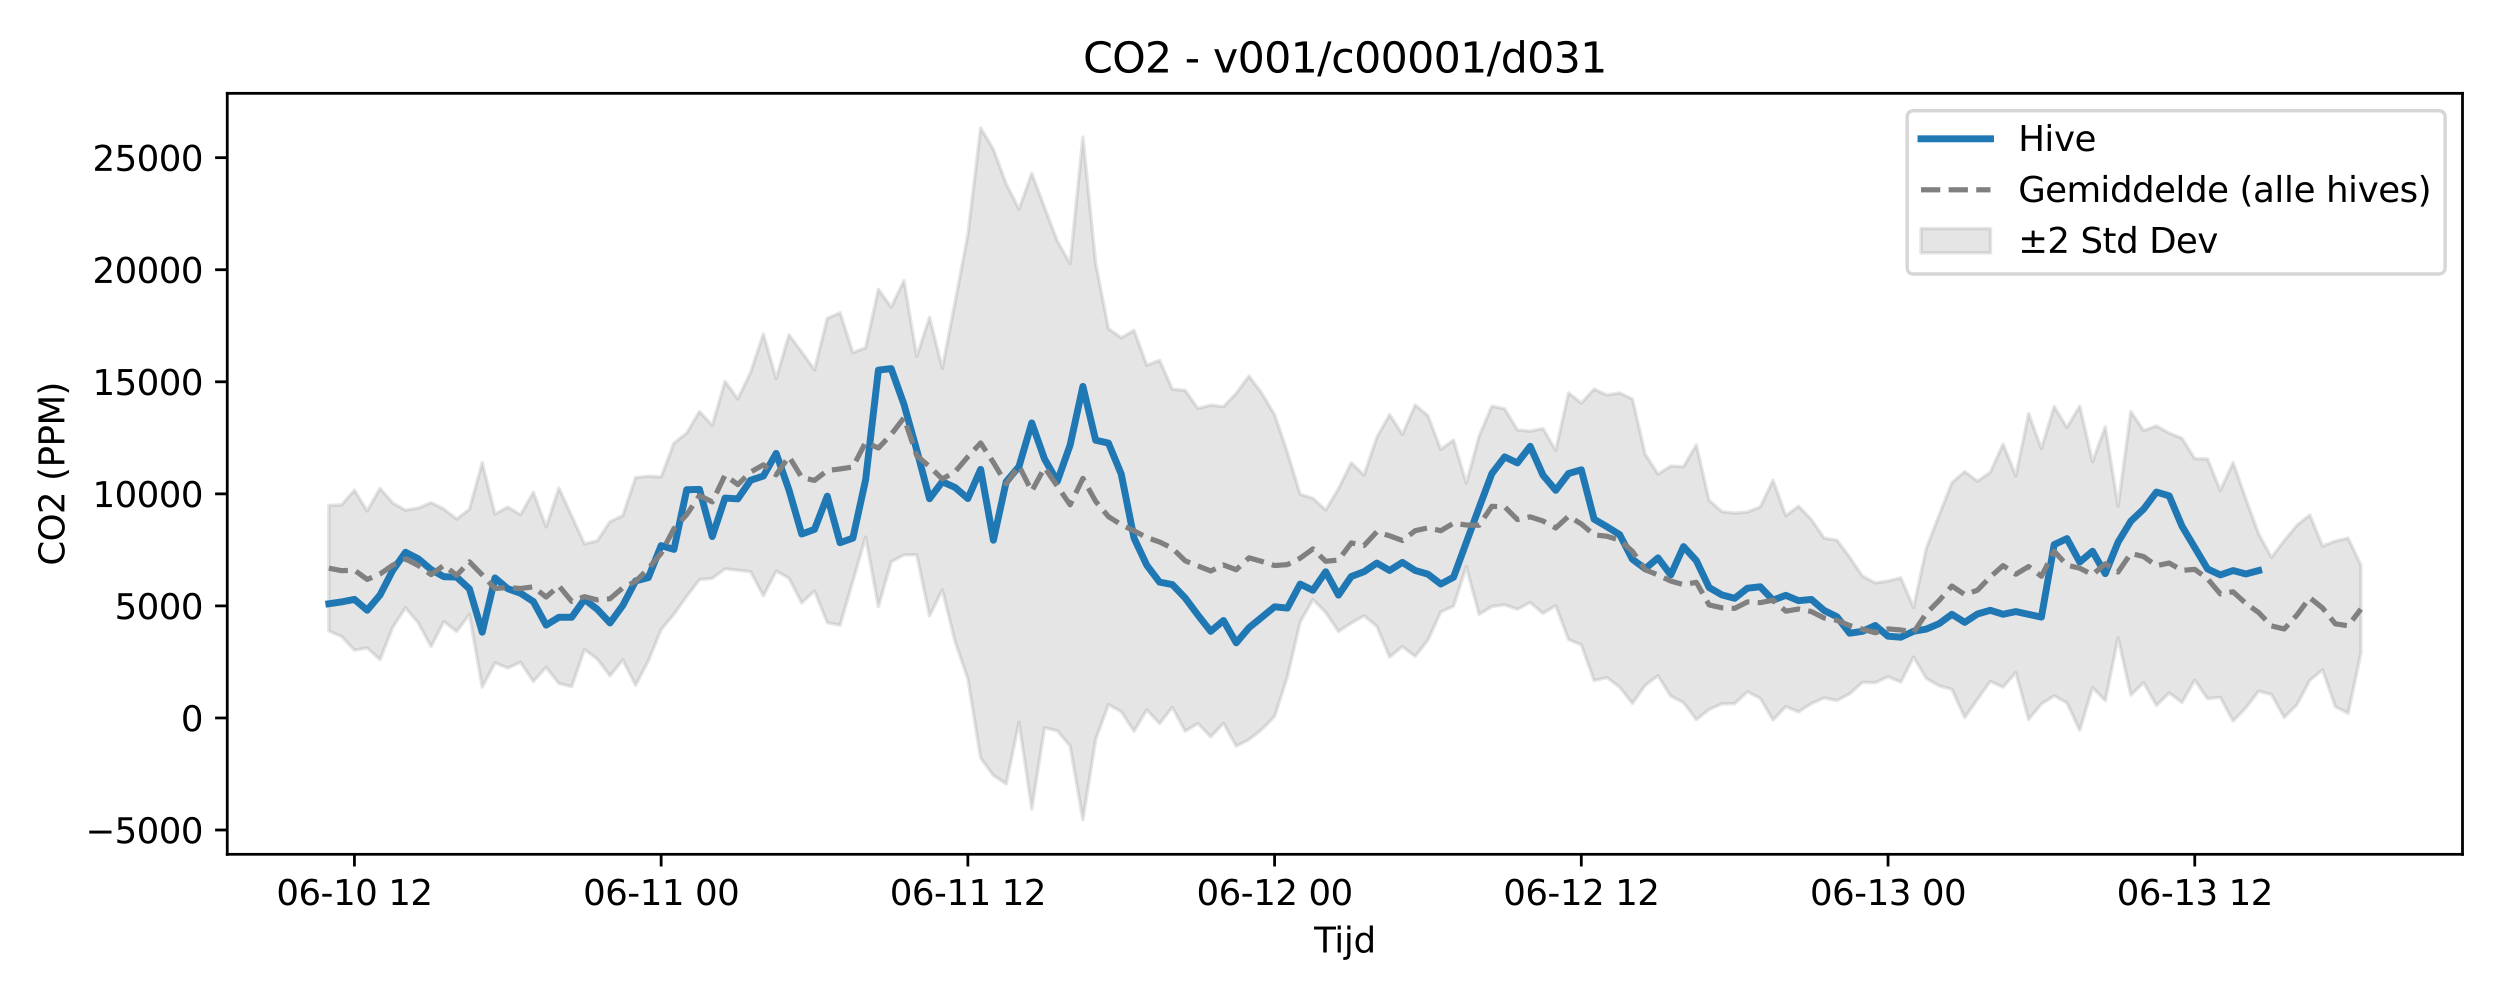 <?xml version="1.0" encoding="utf-8" standalone="no"?>
<!DOCTYPE svg PUBLIC "-//W3C//DTD SVG 1.1//EN"
  "http://www.w3.org/Graphics/SVG/1.1/DTD/svg11.dtd">
<svg xmlns:xlink="http://www.w3.org/1999/xlink" width="720pt" height="288pt" viewBox="0 0 720 288" xmlns="http://www.w3.org/2000/svg" version="1.1">
 <defs>
  <style type="text/css">*{stroke-linejoin: round; stroke-linecap: butt}</style>
 </defs>
 <g id="figure_1">
  <g id="patch_1">
   <path d="M 0 288 
L 720 288 
L 720 0 
L 0 0 
z
" style="fill: #ffffff"/>
  </g>
  <g id="axes_1">
   <g id="patch_2">
    <path d="M 65.45 246.04 
L 709.2 246.04 
L 709.2 26.88 
L 65.45 26.88 
z
" style="fill: #ffffff"/>
   </g>
   <g id="FillBetweenPolyCollection_1">
    <defs>
     <path id="m1e60bb14ee" d="M 94.711 -142.423 
L 94.711 -106.288 
L 98.392 -104.692 
L 102.073 -100.757 
L 105.753 -101.395 
L 109.434 -98.008 
L 113.115 -107.343 
L 116.795 -112.953 
L 120.476 -108.597 
L 124.157 -101.781 
L 127.837 -109.017 
L 131.518 -106.128 
L 135.199 -111.037 
L 138.879 -90.12 
L 142.56 -97.076 
L 146.241 -95.622 
L 149.921 -97.276 
L 153.602 -91.741 
L 157.283 -95.83 
L 160.964 -91.153 
L 164.644 -90.254 
L 168.325 -100.965 
L 172.006 -98.223 
L 175.686 -93.38 
L 179.367 -97.934 
L 183.048 -90.638 
L 186.728 -97.667 
L 190.409 -106.684 
L 194.09 -111.089 
L 197.77 -116.275 
L 201.451 -121.079 
L 205.132 -121.437 
L 208.812 -124.173 
L 212.493 -123.781 
L 216.174 -123.364 
L 219.854 -116.416 
L 223.535 -123.534 
L 227.216 -121.498 
L 230.896 -114.367 
L 234.577 -117.801 
L 238.258 -108.666 
L 241.938 -107.972 
L 245.619 -120.616 
L 249.3 -133.316 
L 252.98 -113.282 
L 256.661 -126.2 
L 260.342 -128.179 
L 264.022 -128.191 
L 267.703 -110.651 
L 271.384 -118.142 
L 275.064 -103.223 
L 278.745 -92.496 
L 282.426 -69.696 
L 286.106 -64.666 
L 289.787 -62.239 
L 293.468 -79.957 
L 297.148 -55.011 
L 300.829 -78.392 
L 304.51 -77.546 
L 308.19 -73.177 
L 311.871 -51.922 
L 315.552 -75.005 
L 319.233 -85.092 
L 322.913 -83.055 
L 326.594 -77.421 
L 330.275 -83.582 
L 333.955 -79.598 
L 337.636 -84.281 
L 341.317 -77.422 
L 344.997 -79.65 
L 348.678 -75.801 
L 352.359 -79.687 
L 356.039 -73.108 
L 359.72 -75.015 
L 363.401 -77.904 
L 367.081 -81.676 
L 370.762 -93.076 
L 374.443 -108.819 
L 378.123 -115.348 
L 381.804 -111.6 
L 385.485 -106.134 
L 389.165 -108.563 
L 392.846 -110.634 
L 396.527 -107.655 
L 400.207 -98.771 
L 403.888 -101.799 
L 407.569 -98.973 
L 411.249 -103.654 
L 414.93 -111.756 
L 418.611 -113.401 
L 422.291 -124.785 
L 425.972 -111.068 
L 429.653 -113.334 
L 433.333 -113.804 
L 437.014 -112.538 
L 440.695 -114.497 
L 444.375 -111.329 
L 448.056 -113.607 
L 451.737 -103.821 
L 455.417 -102.284 
L 459.098 -92.008 
L 462.779 -92.876 
L 466.46 -90.093 
L 470.14 -85.402 
L 473.821 -90.636 
L 477.502 -93.378 
L 481.182 -87.522 
L 484.863 -85.632 
L 488.544 -80.746 
L 492.224 -83.663 
L 495.905 -85.271 
L 499.586 -85.357 
L 503.266 -88.766 
L 506.947 -86.881 
L 510.628 -80.635 
L 514.308 -84.491 
L 517.989 -82.972 
L 521.67 -85.366 
L 525.35 -87 
L 529.031 -86.248 
L 532.712 -88.186 
L 536.392 -91.486 
L 540.073 -91.389 
L 543.754 -93.098 
L 547.434 -91.574 
L 551.115 -98.756 
L 554.796 -92.606 
L 558.476 -90.483 
L 562.157 -89.475 
L 565.838 -81.348 
L 569.518 -86.618 
L 573.199 -91.746 
L 576.88 -90.106 
L 580.56 -94.311 
L 584.241 -80.805 
L 587.922 -85.263 
L 591.602 -87.609 
L 595.283 -85.578 
L 598.964 -77.693 
L 602.644 -89.977 
L 606.325 -86.204 
L 610.006 -104.304 
L 613.686 -87.82 
L 617.367 -91.394 
L 621.048 -84.835 
L 624.729 -88.432 
L 628.409 -85.7 
L 632.09 -92.126 
L 635.771 -86.796 
L 639.451 -87.165 
L 643.132 -80.324 
L 646.813 -84.139 
L 650.493 -88.957 
L 654.174 -87.987 
L 657.855 -81.375 
L 661.535 -85.066 
L 665.216 -92.049 
L 668.897 -95.081 
L 672.577 -84.517 
L 676.258 -82.544 
L 679.939 -99.879 
L 679.939 -125.265 
L 679.939 -125.265 
L 676.258 -133.005 
L 672.577 -132.161 
L 668.897 -130.722 
L 665.216 -139.704 
L 661.535 -136.717 
L 657.855 -132.319 
L 654.174 -127.481 
L 650.493 -134.23 
L 646.813 -144.293 
L 643.132 -154.78 
L 639.451 -146.761 
L 635.771 -155.816 
L 632.09 -155.927 
L 628.409 -161.756 
L 624.729 -163.275 
L 621.048 -165.325 
L 617.367 -164.01 
L 613.686 -169.422 
L 610.006 -142.202 
L 606.325 -165.053 
L 602.644 -155.017 
L 598.964 -171.021 
L 595.283 -164.895 
L 591.602 -170.874 
L 587.922 -158.816 
L 584.241 -168.862 
L 580.56 -150.949 
L 576.88 -160.112 
L 573.199 -151.943 
L 569.518 -149.424 
L 565.838 -152.175 
L 562.157 -148.973 
L 558.476 -139.644 
L 554.796 -130.139 
L 551.115 -113.05 
L 547.434 -121.568 
L 543.754 -120.645 
L 540.073 -120.138 
L 536.392 -122.066 
L 532.712 -127.492 
L 529.031 -132.432 
L 525.35 -133.031 
L 521.67 -138.377 
L 517.989 -142.223 
L 514.308 -139.486 
L 510.628 -149.693 
L 506.947 -141.977 
L 503.266 -140.536 
L 499.586 -140.228 
L 495.905 -140.643 
L 492.224 -143.904 
L 488.544 -159.85 
L 484.863 -153.591 
L 481.182 -153.787 
L 477.502 -151.448 
L 473.821 -157.179 
L 470.14 -173.07 
L 466.46 -174.824 
L 462.779 -174.232 
L 459.098 -175.935 
L 455.417 -171.914 
L 451.737 -174.825 
L 448.056 -158.313 
L 444.375 -164.585 
L 440.695 -163.812 
L 437.014 -164.189 
L 433.333 -170.283 
L 429.653 -171.023 
L 425.972 -162.359 
L 422.291 -148.821 
L 418.611 -161.242 
L 414.93 -158.556 
L 411.249 -168.297 
L 407.569 -171.347 
L 403.888 -162.874 
L 400.207 -168.583 
L 396.527 -162.036 
L 392.846 -151.157 
L 389.165 -154.72 
L 385.485 -147.27 
L 381.804 -141.106 
L 378.123 -144.491 
L 374.443 -145.648 
L 370.762 -157.707 
L 367.081 -168.566 
L 363.401 -174.713 
L 359.72 -179.682 
L 356.039 -174.726 
L 352.359 -170.892 
L 348.678 -171.31 
L 344.997 -170.341 
L 341.317 -175.572 
L 337.636 -175.903 
L 333.955 -184.232 
L 330.275 -182.8 
L 326.594 -192.86 
L 322.913 -190.712 
L 319.233 -193.347 
L 315.552 -212.213 
L 311.871 -248.52 
L 308.19 -212.056 
L 304.51 -218.574 
L 300.829 -228.282 
L 297.148 -238.042 
L 293.468 -227.746 
L 289.787 -235.054 
L 286.106 -244.946 
L 282.426 -251.158 
L 278.745 -220.424 
L 275.064 -201.003 
L 271.384 -181.959 
L 267.703 -196.606 
L 264.022 -185.353 
L 260.342 -207.194 
L 256.661 -199.543 
L 252.98 -204.684 
L 249.3 -187.857 
L 245.619 -186.425 
L 241.938 -197.906 
L 238.258 -196.319 
L 234.577 -181.488 
L 230.896 -186.629 
L 227.216 -191.543 
L 223.535 -178.943 
L 219.854 -191.816 
L 216.174 -180.768 
L 212.493 -173.107 
L 208.812 -178.162 
L 205.132 -165.482 
L 201.451 -169.464 
L 197.77 -163.301 
L 194.09 -160.363 
L 190.409 -150.656 
L 186.728 -150.837 
L 183.048 -150.455 
L 179.367 -139.494 
L 175.686 -137.759 
L 172.006 -132.231 
L 168.325 -131.363 
L 164.644 -139.393 
L 160.964 -147.418 
L 157.283 -136.262 
L 153.602 -146.226 
L 149.921 -139.749 
L 146.241 -141.965 
L 142.56 -139.939 
L 138.879 -154.752 
L 135.199 -141.346 
L 131.518 -138.514 
L 127.837 -141.375 
L 124.157 -143.241 
L 120.476 -141.664 
L 116.795 -141.074 
L 113.115 -143.122 
L 109.434 -147.345 
L 105.753 -140.862 
L 102.073 -146.812 
L 98.392 -142.6 
L 94.711 -142.423 
z
" style="stroke: #808080; stroke-opacity: 0.2"/>
    </defs>
    <g clip-path="url(#p4f0389be3b)">
     <use xlink:href="#m1e60bb14ee" x="0" y="288" style="fill: #808080; fill-opacity: 0.2; stroke: #808080; stroke-opacity: 0.2"/>
    </g>
   </g>
   <g id="matplotlib.axis_1">
    <g id="xtick_1">
     <g id="line2d_1">
      <defs>
       <path id="m7feffa93c9" d="M 0 0 
L 0 3.5 
" style="stroke: #000000; stroke-width: 0.8"/>
      </defs>
      <g>
       <use xlink:href="#m7feffa93c9" x="102.073" y="246.04" style="stroke: #000000; stroke-width: 0.8"/>
      </g>
     </g>
     <g id="text_1">
      <!-- 06-10 12 -->
      <g transform="translate(79.592 260.638) scale(0.1 -0.1)">
       <defs>
        <path id="DejaVuSans-30" d="M 2034 4250 
Q 1547 4250 1301 3770 
Q 1056 3291 1056 2328 
Q 1056 1369 1301 889 
Q 1547 409 2034 409 
Q 2525 409 2770 889 
Q 3016 1369 3016 2328 
Q 3016 3291 2770 3770 
Q 2525 4250 2034 4250 
z
M 2034 4750 
Q 2819 4750 3233 4129 
Q 3647 3509 3647 2328 
Q 3647 1150 3233 529 
Q 2819 -91 2034 -91 
Q 1250 -91 836 529 
Q 422 1150 422 2328 
Q 422 3509 836 4129 
Q 1250 4750 2034 4750 
z
" transform="scale(0.016)"/>
        <path id="DejaVuSans-36" d="M 2113 2584 
Q 1688 2584 1439 2293 
Q 1191 2003 1191 1497 
Q 1191 994 1439 701 
Q 1688 409 2113 409 
Q 2538 409 2786 701 
Q 3034 994 3034 1497 
Q 3034 2003 2786 2293 
Q 2538 2584 2113 2584 
z
M 3366 4563 
L 3366 3988 
Q 3128 4100 2886 4159 
Q 2644 4219 2406 4219 
Q 1781 4219 1451 3797 
Q 1122 3375 1075 2522 
Q 1259 2794 1537 2939 
Q 1816 3084 2150 3084 
Q 2853 3084 3261 2657 
Q 3669 2231 3669 1497 
Q 3669 778 3244 343 
Q 2819 -91 2113 -91 
Q 1303 -91 875 529 
Q 447 1150 447 2328 
Q 447 3434 972 4092 
Q 1497 4750 2381 4750 
Q 2619 4750 2861 4703 
Q 3103 4656 3366 4563 
z
" transform="scale(0.016)"/>
        <path id="DejaVuSans-2d" d="M 313 2009 
L 1997 2009 
L 1997 1497 
L 313 1497 
L 313 2009 
z
" transform="scale(0.016)"/>
        <path id="DejaVuSans-31" d="M 794 531 
L 1825 531 
L 1825 4091 
L 703 3866 
L 703 4441 
L 1819 4666 
L 2450 4666 
L 2450 531 
L 3481 531 
L 3481 0 
L 794 0 
L 794 531 
z
" transform="scale(0.016)"/>
        <path id="DejaVuSans-20" transform="scale(0.016)"/>
        <path id="DejaVuSans-32" d="M 1228 531 
L 3431 531 
L 3431 0 
L 469 0 
L 469 531 
Q 828 903 1448 1529 
Q 2069 2156 2228 2338 
Q 2531 2678 2651 2914 
Q 2772 3150 2772 3378 
Q 2772 3750 2511 3984 
Q 2250 4219 1831 4219 
Q 1534 4219 1204 4116 
Q 875 4013 500 3803 
L 500 4441 
Q 881 4594 1212 4672 
Q 1544 4750 1819 4750 
Q 2544 4750 2975 4387 
Q 3406 4025 3406 3419 
Q 3406 3131 3298 2873 
Q 3191 2616 2906 2266 
Q 2828 2175 2409 1742 
Q 1991 1309 1228 531 
z
" transform="scale(0.016)"/>
       </defs>
       <use xlink:href="#DejaVuSans-30"/>
       <use xlink:href="#DejaVuSans-36" transform="translate(63.623 0)"/>
       <use xlink:href="#DejaVuSans-2d" transform="translate(127.246 0)"/>
       <use xlink:href="#DejaVuSans-31" transform="translate(163.33 0)"/>
       <use xlink:href="#DejaVuSans-30" transform="translate(226.953 0)"/>
       <use xlink:href="#DejaVuSans-20" transform="translate(290.576 0)"/>
       <use xlink:href="#DejaVuSans-31" transform="translate(322.363 0)"/>
       <use xlink:href="#DejaVuSans-32" transform="translate(385.986 0)"/>
      </g>
     </g>
    </g>
    <g id="xtick_2">
     <g id="line2d_2">
      <g>
       <use xlink:href="#m7feffa93c9" x="190.409" y="246.04" style="stroke: #000000; stroke-width: 0.8"/>
      </g>
     </g>
     <g id="text_2">
      <!-- 06-11 00 -->
      <g transform="translate(167.928 260.638) scale(0.1 -0.1)">
       <use xlink:href="#DejaVuSans-30"/>
       <use xlink:href="#DejaVuSans-36" transform="translate(63.623 0)"/>
       <use xlink:href="#DejaVuSans-2d" transform="translate(127.246 0)"/>
       <use xlink:href="#DejaVuSans-31" transform="translate(163.33 0)"/>
       <use xlink:href="#DejaVuSans-31" transform="translate(226.953 0)"/>
       <use xlink:href="#DejaVuSans-20" transform="translate(290.576 0)"/>
       <use xlink:href="#DejaVuSans-30" transform="translate(322.363 0)"/>
       <use xlink:href="#DejaVuSans-30" transform="translate(385.986 0)"/>
      </g>
     </g>
    </g>
    <g id="xtick_3">
     <g id="line2d_3">
      <g>
       <use xlink:href="#m7feffa93c9" x="278.745" y="246.04" style="stroke: #000000; stroke-width: 0.8"/>
      </g>
     </g>
     <g id="text_3">
      <!-- 06-11 12 -->
      <g transform="translate(256.265 260.638) scale(0.1 -0.1)">
       <use xlink:href="#DejaVuSans-30"/>
       <use xlink:href="#DejaVuSans-36" transform="translate(63.623 0)"/>
       <use xlink:href="#DejaVuSans-2d" transform="translate(127.246 0)"/>
       <use xlink:href="#DejaVuSans-31" transform="translate(163.33 0)"/>
       <use xlink:href="#DejaVuSans-31" transform="translate(226.953 0)"/>
       <use xlink:href="#DejaVuSans-20" transform="translate(290.576 0)"/>
       <use xlink:href="#DejaVuSans-31" transform="translate(322.363 0)"/>
       <use xlink:href="#DejaVuSans-32" transform="translate(385.986 0)"/>
      </g>
     </g>
    </g>
    <g id="xtick_4">
     <g id="line2d_4">
      <g>
       <use xlink:href="#m7feffa93c9" x="367.081" y="246.04" style="stroke: #000000; stroke-width: 0.8"/>
      </g>
     </g>
     <g id="text_4">
      <!-- 06-12 00 -->
      <g transform="translate(344.601 260.638) scale(0.1 -0.1)">
       <use xlink:href="#DejaVuSans-30"/>
       <use xlink:href="#DejaVuSans-36" transform="translate(63.623 0)"/>
       <use xlink:href="#DejaVuSans-2d" transform="translate(127.246 0)"/>
       <use xlink:href="#DejaVuSans-31" transform="translate(163.33 0)"/>
       <use xlink:href="#DejaVuSans-32" transform="translate(226.953 0)"/>
       <use xlink:href="#DejaVuSans-20" transform="translate(290.576 0)"/>
       <use xlink:href="#DejaVuSans-30" transform="translate(322.363 0)"/>
       <use xlink:href="#DejaVuSans-30" transform="translate(385.986 0)"/>
      </g>
     </g>
    </g>
    <g id="xtick_5">
     <g id="line2d_5">
      <g>
       <use xlink:href="#m7feffa93c9" x="455.417" y="246.04" style="stroke: #000000; stroke-width: 0.8"/>
      </g>
     </g>
     <g id="text_5">
      <!-- 06-12 12 -->
      <g transform="translate(432.937 260.638) scale(0.1 -0.1)">
       <use xlink:href="#DejaVuSans-30"/>
       <use xlink:href="#DejaVuSans-36" transform="translate(63.623 0)"/>
       <use xlink:href="#DejaVuSans-2d" transform="translate(127.246 0)"/>
       <use xlink:href="#DejaVuSans-31" transform="translate(163.33 0)"/>
       <use xlink:href="#DejaVuSans-32" transform="translate(226.953 0)"/>
       <use xlink:href="#DejaVuSans-20" transform="translate(290.576 0)"/>
       <use xlink:href="#DejaVuSans-31" transform="translate(322.363 0)"/>
       <use xlink:href="#DejaVuSans-32" transform="translate(385.986 0)"/>
      </g>
     </g>
    </g>
    <g id="xtick_6">
     <g id="line2d_6">
      <g>
       <use xlink:href="#m7feffa93c9" x="543.754" y="246.04" style="stroke: #000000; stroke-width: 0.8"/>
      </g>
     </g>
     <g id="text_6">
      <!-- 06-13 00 -->
      <g transform="translate(521.273 260.638) scale(0.1 -0.1)">
       <defs>
        <path id="DejaVuSans-33" d="M 2597 2516 
Q 3050 2419 3304 2112 
Q 3559 1806 3559 1356 
Q 3559 666 3084 287 
Q 2609 -91 1734 -91 
Q 1441 -91 1130 -33 
Q 819 25 488 141 
L 488 750 
Q 750 597 1062 519 
Q 1375 441 1716 441 
Q 2309 441 2620 675 
Q 2931 909 2931 1356 
Q 2931 1769 2642 2001 
Q 2353 2234 1838 2234 
L 1294 2234 
L 1294 2753 
L 1863 2753 
Q 2328 2753 2575 2939 
Q 2822 3125 2822 3475 
Q 2822 3834 2567 4026 
Q 2313 4219 1838 4219 
Q 1578 4219 1281 4162 
Q 984 4106 628 3988 
L 628 4550 
Q 988 4650 1302 4700 
Q 1616 4750 1894 4750 
Q 2613 4750 3031 4423 
Q 3450 4097 3450 3541 
Q 3450 3153 3228 2886 
Q 3006 2619 2597 2516 
z
" transform="scale(0.016)"/>
       </defs>
       <use xlink:href="#DejaVuSans-30"/>
       <use xlink:href="#DejaVuSans-36" transform="translate(63.623 0)"/>
       <use xlink:href="#DejaVuSans-2d" transform="translate(127.246 0)"/>
       <use xlink:href="#DejaVuSans-31" transform="translate(163.33 0)"/>
       <use xlink:href="#DejaVuSans-33" transform="translate(226.953 0)"/>
       <use xlink:href="#DejaVuSans-20" transform="translate(290.576 0)"/>
       <use xlink:href="#DejaVuSans-30" transform="translate(322.363 0)"/>
       <use xlink:href="#DejaVuSans-30" transform="translate(385.986 0)"/>
      </g>
     </g>
    </g>
    <g id="xtick_7">
     <g id="line2d_7">
      <g>
       <use xlink:href="#m7feffa93c9" x="632.09" y="246.04" style="stroke: #000000; stroke-width: 0.8"/>
      </g>
     </g>
     <g id="text_7">
      <!-- 06-13 12 -->
      <g transform="translate(609.609 260.638) scale(0.1 -0.1)">
       <use xlink:href="#DejaVuSans-30"/>
       <use xlink:href="#DejaVuSans-36" transform="translate(63.623 0)"/>
       <use xlink:href="#DejaVuSans-2d" transform="translate(127.246 0)"/>
       <use xlink:href="#DejaVuSans-31" transform="translate(163.33 0)"/>
       <use xlink:href="#DejaVuSans-33" transform="translate(226.953 0)"/>
       <use xlink:href="#DejaVuSans-20" transform="translate(290.576 0)"/>
       <use xlink:href="#DejaVuSans-31" transform="translate(322.363 0)"/>
       <use xlink:href="#DejaVuSans-32" transform="translate(385.986 0)"/>
      </g>
     </g>
    </g>
    <g id="text_8">
     <!-- Tijd -->
     <g transform="translate(378.475 274.317) scale(0.1 -0.1)">
      <defs>
       <path id="DejaVuSans-54" d="M -19 4666 
L 3928 4666 
L 3928 4134 
L 2272 4134 
L 2272 0 
L 1638 0 
L 1638 4134 
L -19 4134 
L -19 4666 
z
" transform="scale(0.016)"/>
       <path id="DejaVuSans-69" d="M 603 3500 
L 1178 3500 
L 1178 0 
L 603 0 
L 603 3500 
z
M 603 4863 
L 1178 4863 
L 1178 4134 
L 603 4134 
L 603 4863 
z
" transform="scale(0.016)"/>
       <path id="DejaVuSans-6a" d="M 603 3500 
L 1178 3500 
L 1178 -63 
Q 1178 -731 923 -1031 
Q 669 -1331 103 -1331 
L -116 -1331 
L -116 -844 
L 38 -844 
Q 366 -844 484 -692 
Q 603 -541 603 -63 
L 603 3500 
z
M 603 4863 
L 1178 4863 
L 1178 4134 
L 603 4134 
L 603 4863 
z
" transform="scale(0.016)"/>
       <path id="DejaVuSans-64" d="M 2906 2969 
L 2906 4863 
L 3481 4863 
L 3481 0 
L 2906 0 
L 2906 525 
Q 2725 213 2448 61 
Q 2172 -91 1784 -91 
Q 1150 -91 751 415 
Q 353 922 353 1747 
Q 353 2572 751 3078 
Q 1150 3584 1784 3584 
Q 2172 3584 2448 3432 
Q 2725 3281 2906 2969 
z
M 947 1747 
Q 947 1113 1208 752 
Q 1469 391 1925 391 
Q 2381 391 2643 752 
Q 2906 1113 2906 1747 
Q 2906 2381 2643 2742 
Q 2381 3103 1925 3103 
Q 1469 3103 1208 2742 
Q 947 2381 947 1747 
z
" transform="scale(0.016)"/>
      </defs>
      <use xlink:href="#DejaVuSans-54"/>
      <use xlink:href="#DejaVuSans-69" transform="translate(57.959 0)"/>
      <use xlink:href="#DejaVuSans-6a" transform="translate(85.742 0)"/>
      <use xlink:href="#DejaVuSans-64" transform="translate(113.525 0)"/>
     </g>
    </g>
   </g>
   <g id="matplotlib.axis_2">
    <g id="ytick_1">
     <g id="line2d_8">
      <defs>
       <path id="m633fa79280" d="M 0 0 
L -3.5 0 
" style="stroke: #000000; stroke-width: 0.8"/>
      </defs>
      <g>
       <use xlink:href="#m633fa79280" x="65.45" y="239.047" style="stroke: #000000; stroke-width: 0.8"/>
      </g>
     </g>
     <g id="text_9">
      <!-- −5000 -->
      <g transform="translate(24.62 242.846) scale(0.1 -0.1)">
       <defs>
        <path id="DejaVuSans-2212" d="M 678 2272 
L 4684 2272 
L 4684 1741 
L 678 1741 
L 678 2272 
z
" transform="scale(0.016)"/>
        <path id="DejaVuSans-35" d="M 691 4666 
L 3169 4666 
L 3169 4134 
L 1269 4134 
L 1269 2991 
Q 1406 3038 1543 3061 
Q 1681 3084 1819 3084 
Q 2600 3084 3056 2656 
Q 3513 2228 3513 1497 
Q 3513 744 3044 326 
Q 2575 -91 1722 -91 
Q 1428 -91 1123 -41 
Q 819 9 494 109 
L 494 744 
Q 775 591 1075 516 
Q 1375 441 1709 441 
Q 2250 441 2565 725 
Q 2881 1009 2881 1497 
Q 2881 1984 2565 2268 
Q 2250 2553 1709 2553 
Q 1456 2553 1204 2497 
Q 953 2441 691 2322 
L 691 4666 
z
" transform="scale(0.016)"/>
       </defs>
       <use xlink:href="#DejaVuSans-2212"/>
       <use xlink:href="#DejaVuSans-35" transform="translate(83.789 0)"/>
       <use xlink:href="#DejaVuSans-30" transform="translate(147.412 0)"/>
       <use xlink:href="#DejaVuSans-30" transform="translate(211.035 0)"/>
       <use xlink:href="#DejaVuSans-30" transform="translate(274.658 0)"/>
      </g>
     </g>
    </g>
    <g id="ytick_2">
     <g id="line2d_9">
      <g>
       <use xlink:href="#m633fa79280" x="65.45" y="206.774" style="stroke: #000000; stroke-width: 0.8"/>
      </g>
     </g>
     <g id="text_10">
      <!-- 0 -->
      <g transform="translate(52.087 210.573) scale(0.1 -0.1)">
       <use xlink:href="#DejaVuSans-30"/>
      </g>
     </g>
    </g>
    <g id="ytick_3">
     <g id="line2d_10">
      <g>
       <use xlink:href="#m633fa79280" x="65.45" y="174.5" style="stroke: #000000; stroke-width: 0.8"/>
      </g>
     </g>
     <g id="text_11">
      <!-- 5000 -->
      <g transform="translate(33 178.299) scale(0.1 -0.1)">
       <use xlink:href="#DejaVuSans-35"/>
       <use xlink:href="#DejaVuSans-30" transform="translate(63.623 0)"/>
       <use xlink:href="#DejaVuSans-30" transform="translate(127.246 0)"/>
       <use xlink:href="#DejaVuSans-30" transform="translate(190.869 0)"/>
      </g>
     </g>
    </g>
    <g id="ytick_4">
     <g id="line2d_11">
      <g>
       <use xlink:href="#m633fa79280" x="65.45" y="142.227" style="stroke: #000000; stroke-width: 0.8"/>
      </g>
     </g>
     <g id="text_12">
      <!-- 10000 -->
      <g transform="translate(26.637 146.026) scale(0.1 -0.1)">
       <use xlink:href="#DejaVuSans-31"/>
       <use xlink:href="#DejaVuSans-30" transform="translate(63.623 0)"/>
       <use xlink:href="#DejaVuSans-30" transform="translate(127.246 0)"/>
       <use xlink:href="#DejaVuSans-30" transform="translate(190.869 0)"/>
       <use xlink:href="#DejaVuSans-30" transform="translate(254.492 0)"/>
      </g>
     </g>
    </g>
    <g id="ytick_5">
     <g id="line2d_12">
      <g>
       <use xlink:href="#m633fa79280" x="65.45" y="109.953" style="stroke: #000000; stroke-width: 0.8"/>
      </g>
     </g>
     <g id="text_13">
      <!-- 15000 -->
      <g transform="translate(26.637 113.752) scale(0.1 -0.1)">
       <use xlink:href="#DejaVuSans-31"/>
       <use xlink:href="#DejaVuSans-35" transform="translate(63.623 0)"/>
       <use xlink:href="#DejaVuSans-30" transform="translate(127.246 0)"/>
       <use xlink:href="#DejaVuSans-30" transform="translate(190.869 0)"/>
       <use xlink:href="#DejaVuSans-30" transform="translate(254.492 0)"/>
      </g>
     </g>
    </g>
    <g id="ytick_6">
     <g id="line2d_13">
      <g>
       <use xlink:href="#m633fa79280" x="65.45" y="77.679" style="stroke: #000000; stroke-width: 0.8"/>
      </g>
     </g>
     <g id="text_14">
      <!-- 20000 -->
      <g transform="translate(26.637 81.479) scale(0.1 -0.1)">
       <use xlink:href="#DejaVuSans-32"/>
       <use xlink:href="#DejaVuSans-30" transform="translate(63.623 0)"/>
       <use xlink:href="#DejaVuSans-30" transform="translate(127.246 0)"/>
       <use xlink:href="#DejaVuSans-30" transform="translate(190.869 0)"/>
       <use xlink:href="#DejaVuSans-30" transform="translate(254.492 0)"/>
      </g>
     </g>
    </g>
    <g id="ytick_7">
     <g id="line2d_14">
      <g>
       <use xlink:href="#m633fa79280" x="65.45" y="45.406" style="stroke: #000000; stroke-width: 0.8"/>
      </g>
     </g>
     <g id="text_15">
      <!-- 25000 -->
      <g transform="translate(26.637 49.205) scale(0.1 -0.1)">
       <use xlink:href="#DejaVuSans-32"/>
       <use xlink:href="#DejaVuSans-35" transform="translate(63.623 0)"/>
       <use xlink:href="#DejaVuSans-30" transform="translate(127.246 0)"/>
       <use xlink:href="#DejaVuSans-30" transform="translate(190.869 0)"/>
       <use xlink:href="#DejaVuSans-30" transform="translate(254.492 0)"/>
      </g>
     </g>
    </g>
    <g id="text_16">
     <!-- CO2 (PPM) -->
     <g transform="translate(18.541 162.903) rotate(-90) scale(0.1 -0.1)">
      <defs>
       <path id="DejaVuSans-43" d="M 4122 4306 
L 4122 3641 
Q 3803 3938 3442 4084 
Q 3081 4231 2675 4231 
Q 1875 4231 1450 3742 
Q 1025 3253 1025 2328 
Q 1025 1406 1450 917 
Q 1875 428 2675 428 
Q 3081 428 3442 575 
Q 3803 722 4122 1019 
L 4122 359 
Q 3791 134 3420 21 
Q 3050 -91 2638 -91 
Q 1578 -91 968 557 
Q 359 1206 359 2328 
Q 359 3453 968 4101 
Q 1578 4750 2638 4750 
Q 3056 4750 3426 4639 
Q 3797 4528 4122 4306 
z
" transform="scale(0.016)"/>
       <path id="DejaVuSans-4f" d="M 2522 4238 
Q 1834 4238 1429 3725 
Q 1025 3213 1025 2328 
Q 1025 1447 1429 934 
Q 1834 422 2522 422 
Q 3209 422 3611 934 
Q 4013 1447 4013 2328 
Q 4013 3213 3611 3725 
Q 3209 4238 2522 4238 
z
M 2522 4750 
Q 3503 4750 4090 4092 
Q 4678 3434 4678 2328 
Q 4678 1225 4090 567 
Q 3503 -91 2522 -91 
Q 1538 -91 948 565 
Q 359 1222 359 2328 
Q 359 3434 948 4092 
Q 1538 4750 2522 4750 
z
" transform="scale(0.016)"/>
       <path id="DejaVuSans-28" d="M 1984 4856 
Q 1566 4138 1362 3434 
Q 1159 2731 1159 2009 
Q 1159 1288 1364 580 
Q 1569 -128 1984 -844 
L 1484 -844 
Q 1016 -109 783 600 
Q 550 1309 550 2009 
Q 550 2706 781 3412 
Q 1013 4119 1484 4856 
L 1984 4856 
z
" transform="scale(0.016)"/>
       <path id="DejaVuSans-50" d="M 1259 4147 
L 1259 2394 
L 2053 2394 
Q 2494 2394 2734 2622 
Q 2975 2850 2975 3272 
Q 2975 3691 2734 3919 
Q 2494 4147 2053 4147 
L 1259 4147 
z
M 628 4666 
L 2053 4666 
Q 2838 4666 3239 4311 
Q 3641 3956 3641 3272 
Q 3641 2581 3239 2228 
Q 2838 1875 2053 1875 
L 1259 1875 
L 1259 0 
L 628 0 
L 628 4666 
z
" transform="scale(0.016)"/>
       <path id="DejaVuSans-4d" d="M 628 4666 
L 1569 4666 
L 2759 1491 
L 3956 4666 
L 4897 4666 
L 4897 0 
L 4281 0 
L 4281 4097 
L 3078 897 
L 2444 897 
L 1241 4097 
L 1241 0 
L 628 0 
L 628 4666 
z
" transform="scale(0.016)"/>
       <path id="DejaVuSans-29" d="M 513 4856 
L 1013 4856 
Q 1481 4119 1714 3412 
Q 1947 2706 1947 2009 
Q 1947 1309 1714 600 
Q 1481 -109 1013 -844 
L 513 -844 
Q 928 -128 1133 580 
Q 1338 1288 1338 2009 
Q 1338 2731 1133 3434 
Q 928 4138 513 4856 
z
" transform="scale(0.016)"/>
      </defs>
      <use xlink:href="#DejaVuSans-43"/>
      <use xlink:href="#DejaVuSans-4f" transform="translate(69.824 0)"/>
      <use xlink:href="#DejaVuSans-32" transform="translate(148.535 0)"/>
      <use xlink:href="#DejaVuSans-20" transform="translate(212.158 0)"/>
      <use xlink:href="#DejaVuSans-28" transform="translate(243.945 0)"/>
      <use xlink:href="#DejaVuSans-50" transform="translate(282.959 0)"/>
      <use xlink:href="#DejaVuSans-50" transform="translate(343.262 0)"/>
      <use xlink:href="#DejaVuSans-4d" transform="translate(403.564 0)"/>
      <use xlink:href="#DejaVuSans-29" transform="translate(489.844 0)"/>
     </g>
    </g>
   </g>
   <g id="line2d_15">
    <path d="M 94.711 173.884 
L 98.392 173.343 
L 102.073 172.626 
L 105.753 175.749 
L 109.434 171.376 
L 113.115 164.265 
L 116.795 159.056 
L 120.476 160.945 
L 124.157 164.05 
L 127.837 166.092 
L 131.518 166.204 
L 135.199 169.594 
L 138.879 182.068 
L 142.56 166.447 
L 146.241 169.547 
L 149.921 170.857 
L 153.602 173.244 
L 157.283 180.021 
L 160.964 177.779 
L 164.644 177.766 
L 168.325 172.594 
L 172.006 175.46 
L 175.686 179.412 
L 179.367 174.358 
L 183.048 167.316 
L 186.728 166.343 
L 190.409 157.133 
L 194.09 158.221 
L 197.77 141.043 
L 201.451 140.944 
L 205.132 154.526 
L 208.812 143.438 
L 212.493 143.675 
L 216.174 138.3 
L 219.854 137.097 
L 223.535 130.58 
L 227.216 141.073 
L 230.896 153.796 
L 234.577 152.462 
L 238.258 142.906 
L 241.938 156.302 
L 245.619 154.987 
L 249.3 138.162 
L 252.98 106.586 
L 256.661 106.164 
L 260.342 116.462 
L 264.022 129.627 
L 267.703 143.623 
L 271.384 138.735 
L 275.064 140.387 
L 278.745 143.578 
L 282.426 135.182 
L 286.106 155.577 
L 289.787 138.737 
L 293.468 134.358 
L 297.148 121.8 
L 300.829 132.198 
L 304.51 138.605 
L 308.19 128.194 
L 311.871 111.287 
L 315.552 126.787 
L 319.233 127.615 
L 322.913 136.521 
L 326.594 154.934 
L 330.275 162.783 
L 333.955 167.652 
L 337.636 168.357 
L 341.317 172.202 
L 344.997 177.134 
L 348.678 181.822 
L 352.359 178.711 
L 356.039 185.131 
L 359.72 180.77 
L 367.081 174.76 
L 370.762 175.122 
L 374.443 168.224 
L 378.123 170.005 
L 381.804 164.674 
L 385.485 171.395 
L 389.165 166.027 
L 392.846 164.646 
L 396.527 162.167 
L 400.207 164.289 
L 403.888 161.971 
L 407.569 164.298 
L 411.249 165.356 
L 414.93 168.202 
L 418.611 166.242 
L 425.972 146.222 
L 429.653 136.404 
L 433.333 131.583 
L 437.014 133.317 
L 440.695 128.547 
L 444.375 136.843 
L 448.056 141.207 
L 451.737 136.374 
L 455.417 135.307 
L 459.098 149.529 
L 462.779 151.681 
L 466.46 153.968 
L 470.14 161.074 
L 473.821 163.792 
L 477.502 160.67 
L 481.182 165.575 
L 484.863 157.43 
L 488.544 161.455 
L 492.224 169.209 
L 495.905 171.333 
L 499.586 172.309 
L 503.266 169.401 
L 506.947 168.986 
L 510.628 172.841 
L 514.308 171.456 
L 517.989 172.99 
L 521.67 172.637 
L 525.35 175.815 
L 529.031 177.618 
L 532.712 182.364 
L 536.392 181.818 
L 540.073 180.141 
L 543.754 183.229 
L 547.434 183.511 
L 551.115 181.809 
L 554.796 181.168 
L 558.476 179.604 
L 562.157 176.914 
L 565.838 179.236 
L 569.518 176.828 
L 573.199 175.765 
L 576.88 176.908 
L 580.56 176.133 
L 587.922 177.727 
L 591.602 156.844 
L 595.283 155.119 
L 598.964 161.873 
L 602.644 158.77 
L 606.325 165.21 
L 610.006 156.132 
L 613.686 150.084 
L 617.367 146.611 
L 621.048 141.714 
L 624.729 142.807 
L 628.409 151.528 
L 635.771 163.85 
L 639.451 165.573 
L 643.132 164.325 
L 646.813 165.302 
L 650.493 164.324 
L 650.493 164.324 
" clip-path="url(#p4f0389be3b)" style="fill: none; stroke: #1f77b4; stroke-width: 2; stroke-linecap: square"/>
   </g>
   <g id="line2d_16">
    <path d="M 94.711 163.645 
L 98.392 164.354 
L 102.073 164.215 
L 105.753 166.871 
L 109.434 165.324 
L 113.115 162.768 
L 116.795 160.986 
L 120.476 162.87 
L 124.157 165.489 
L 127.837 162.804 
L 131.518 165.679 
L 135.199 161.809 
L 138.879 165.564 
L 142.56 169.493 
L 146.241 169.206 
L 149.921 169.488 
L 153.602 169.016 
L 157.283 171.954 
L 160.964 168.715 
L 164.644 173.177 
L 168.325 171.836 
L 172.006 172.773 
L 175.686 172.431 
L 179.367 169.286 
L 183.048 167.453 
L 186.728 163.748 
L 190.409 159.33 
L 194.09 152.274 
L 197.77 148.212 
L 201.451 142.729 
L 205.132 144.54 
L 208.812 136.833 
L 212.493 139.556 
L 216.174 135.934 
L 219.854 133.884 
L 223.535 136.761 
L 227.216 131.479 
L 230.896 137.502 
L 234.577 138.356 
L 238.258 135.508 
L 241.938 135.061 
L 245.619 134.479 
L 249.3 127.414 
L 252.98 129.017 
L 256.661 125.129 
L 260.342 120.314 
L 264.022 131.228 
L 267.703 134.372 
L 271.384 137.95 
L 275.064 135.887 
L 278.745 131.54 
L 282.426 127.573 
L 286.106 133.194 
L 289.787 139.353 
L 293.468 134.149 
L 297.148 141.473 
L 300.829 134.663 
L 308.19 145.384 
L 311.871 137.779 
L 315.552 144.391 
L 319.233 148.78 
L 322.913 151.116 
L 326.594 152.86 
L 330.275 154.809 
L 333.955 156.085 
L 337.636 157.908 
L 341.317 161.503 
L 348.678 164.445 
L 352.359 162.711 
L 356.039 164.083 
L 359.72 160.652 
L 363.401 161.692 
L 367.081 162.879 
L 370.762 162.608 
L 374.443 160.767 
L 378.123 158.081 
L 381.804 161.647 
L 385.485 161.298 
L 389.165 156.359 
L 392.846 157.105 
L 396.527 153.155 
L 400.207 154.323 
L 403.888 155.664 
L 407.569 152.84 
L 411.249 152.024 
L 414.93 152.844 
L 418.611 150.679 
L 422.291 151.197 
L 425.972 151.286 
L 429.653 145.822 
L 433.333 145.956 
L 437.014 149.637 
L 440.695 148.846 
L 444.375 150.043 
L 448.056 152.04 
L 451.737 148.677 
L 455.417 150.901 
L 459.098 154.028 
L 462.779 154.446 
L 466.46 155.541 
L 470.14 158.764 
L 473.821 164.092 
L 477.502 165.587 
L 481.182 167.345 
L 484.863 168.388 
L 488.544 167.702 
L 492.224 174.217 
L 495.905 175.043 
L 499.586 175.207 
L 503.266 173.349 
L 506.947 173.571 
L 510.628 172.836 
L 514.308 176.011 
L 517.989 175.403 
L 521.67 176.129 
L 525.35 177.985 
L 529.031 178.66 
L 532.712 180.161 
L 540.073 182.236 
L 543.754 181.128 
L 547.434 181.429 
L 551.115 182.097 
L 554.796 176.628 
L 558.476 172.937 
L 562.157 168.776 
L 565.838 171.239 
L 569.518 169.979 
L 573.199 166.155 
L 576.88 162.891 
L 580.56 165.37 
L 584.241 163.166 
L 587.922 165.96 
L 591.602 158.759 
L 595.283 162.764 
L 598.964 163.643 
L 602.644 165.503 
L 606.325 162.371 
L 610.006 164.747 
L 613.686 159.379 
L 617.367 160.298 
L 621.048 162.92 
L 624.729 162.147 
L 628.409 164.272 
L 632.09 163.974 
L 635.771 166.694 
L 639.451 171.037 
L 643.132 170.448 
L 646.813 173.784 
L 650.493 176.407 
L 654.174 180.266 
L 657.855 181.153 
L 661.535 177.108 
L 665.216 172.124 
L 668.897 175.099 
L 672.577 179.661 
L 676.258 180.225 
L 679.939 175.428 
L 679.939 175.428 
" clip-path="url(#p4f0389be3b)" style="fill: none; stroke-dasharray: 5.55,2.4; stroke-dashoffset: 0; stroke: #808080; stroke-width: 1.5"/>
   </g>
   <g id="patch_3">
    <path d="M 65.45 246.04 
L 65.45 26.88 
" style="fill: none; stroke: #000000; stroke-width: 0.8; stroke-linejoin: miter; stroke-linecap: square"/>
   </g>
   <g id="patch_4">
    <path d="M 709.2 246.04 
L 709.2 26.88 
" style="fill: none; stroke: #000000; stroke-width: 0.8; stroke-linejoin: miter; stroke-linecap: square"/>
   </g>
   <g id="patch_5">
    <path d="M 65.45 246.04 
L 709.2 246.04 
" style="fill: none; stroke: #000000; stroke-width: 0.8; stroke-linejoin: miter; stroke-linecap: square"/>
   </g>
   <g id="patch_6">
    <path d="M 65.45 26.88 
L 709.2 26.88 
" style="fill: none; stroke: #000000; stroke-width: 0.8; stroke-linejoin: miter; stroke-linecap: square"/>
   </g>
   <g id="text_17">
    <!-- CO2 - v001/c00001/d031 -->
    <g transform="translate(311.922 20.88) scale(0.12 -0.12)">
     <defs>
      <path id="DejaVuSans-76" d="M 191 3500 
L 800 3500 
L 1894 563 
L 2988 3500 
L 3597 3500 
L 2284 0 
L 1503 0 
L 191 3500 
z
" transform="scale(0.016)"/>
      <path id="DejaVuSans-2f" d="M 1625 4666 
L 2156 4666 
L 531 -594 
L 0 -594 
L 1625 4666 
z
" transform="scale(0.016)"/>
      <path id="DejaVuSans-63" d="M 3122 3366 
L 3122 2828 
Q 2878 2963 2633 3030 
Q 2388 3097 2138 3097 
Q 1578 3097 1268 2742 
Q 959 2388 959 1747 
Q 959 1106 1268 751 
Q 1578 397 2138 397 
Q 2388 397 2633 464 
Q 2878 531 3122 666 
L 3122 134 
Q 2881 22 2623 -34 
Q 2366 -91 2075 -91 
Q 1284 -91 818 406 
Q 353 903 353 1747 
Q 353 2603 823 3093 
Q 1294 3584 2113 3584 
Q 2378 3584 2631 3529 
Q 2884 3475 3122 3366 
z
" transform="scale(0.016)"/>
     </defs>
     <use xlink:href="#DejaVuSans-43"/>
     <use xlink:href="#DejaVuSans-4f" transform="translate(69.824 0)"/>
     <use xlink:href="#DejaVuSans-32" transform="translate(148.535 0)"/>
     <use xlink:href="#DejaVuSans-20" transform="translate(212.158 0)"/>
     <use xlink:href="#DejaVuSans-2d" transform="translate(243.945 0)"/>
     <use xlink:href="#DejaVuSans-20" transform="translate(280.029 0)"/>
     <use xlink:href="#DejaVuSans-76" transform="translate(311.816 0)"/>
     <use xlink:href="#DejaVuSans-30" transform="translate(370.996 0)"/>
     <use xlink:href="#DejaVuSans-30" transform="translate(434.619 0)"/>
     <use xlink:href="#DejaVuSans-31" transform="translate(498.242 0)"/>
     <use xlink:href="#DejaVuSans-2f" transform="translate(561.865 0)"/>
     <use xlink:href="#DejaVuSans-63" transform="translate(595.557 0)"/>
     <use xlink:href="#DejaVuSans-30" transform="translate(650.537 0)"/>
     <use xlink:href="#DejaVuSans-30" transform="translate(714.16 0)"/>
     <use xlink:href="#DejaVuSans-30" transform="translate(777.783 0)"/>
     <use xlink:href="#DejaVuSans-30" transform="translate(841.406 0)"/>
     <use xlink:href="#DejaVuSans-31" transform="translate(905.029 0)"/>
     <use xlink:href="#DejaVuSans-2f" transform="translate(968.652 0)"/>
     <use xlink:href="#DejaVuSans-64" transform="translate(1002.344 0)"/>
     <use xlink:href="#DejaVuSans-30" transform="translate(1065.82 0)"/>
     <use xlink:href="#DejaVuSans-33" transform="translate(1129.443 0)"/>
     <use xlink:href="#DejaVuSans-31" transform="translate(1193.066 0)"/>
    </g>
   </g>
   <g id="legend_1">
    <g id="patch_7">
     <path d="M 551.256 78.914 
L 702.2 78.914 
Q 704.2 78.914 704.2 76.914 
L 704.2 33.88 
Q 704.2 31.88 702.2 31.88 
L 551.256 31.88 
Q 549.256 31.88 549.256 33.88 
L 549.256 76.914 
Q 549.256 78.914 551.256 78.914 
z
" style="fill: #ffffff; opacity: 0.8; stroke: #cccccc; stroke-linejoin: miter"/>
    </g>
    <g id="line2d_17">
     <path d="M 553.256 39.978 
L 563.256 39.978 
L 573.256 39.978 
" style="fill: none; stroke: #1f77b4; stroke-width: 2; stroke-linecap: square"/>
    </g>
    <g id="text_18">
     <!-- Hive -->
     <g transform="translate(581.256 43.478) scale(0.1 -0.1)">
      <defs>
       <path id="DejaVuSans-48" d="M 628 4666 
L 1259 4666 
L 1259 2753 
L 3553 2753 
L 3553 4666 
L 4184 4666 
L 4184 0 
L 3553 0 
L 3553 2222 
L 1259 2222 
L 1259 0 
L 628 0 
L 628 4666 
z
" transform="scale(0.016)"/>
       <path id="DejaVuSans-65" d="M 3597 1894 
L 3597 1613 
L 953 1613 
Q 991 1019 1311 708 
Q 1631 397 2203 397 
Q 2534 397 2845 478 
Q 3156 559 3463 722 
L 3463 178 
Q 3153 47 2828 -22 
Q 2503 -91 2169 -91 
Q 1331 -91 842 396 
Q 353 884 353 1716 
Q 353 2575 817 3079 
Q 1281 3584 2069 3584 
Q 2775 3584 3186 3129 
Q 3597 2675 3597 1894 
z
M 3022 2063 
Q 3016 2534 2758 2815 
Q 2500 3097 2075 3097 
Q 1594 3097 1305 2825 
Q 1016 2553 972 2059 
L 3022 2063 
z
" transform="scale(0.016)"/>
      </defs>
      <use xlink:href="#DejaVuSans-48"/>
      <use xlink:href="#DejaVuSans-69" transform="translate(75.195 0)"/>
      <use xlink:href="#DejaVuSans-76" transform="translate(102.979 0)"/>
      <use xlink:href="#DejaVuSans-65" transform="translate(162.158 0)"/>
     </g>
    </g>
    <g id="line2d_18">
     <path d="M 553.256 54.657 
L 563.256 54.657 
L 573.256 54.657 
" style="fill: none; stroke-dasharray: 5.55,2.4; stroke-dashoffset: 0; stroke: #808080; stroke-width: 1.5"/>
    </g>
    <g id="text_19">
     <!-- Gemiddelde (alle hives) -->
     <g transform="translate(581.256 58.157) scale(0.1 -0.1)">
      <defs>
       <path id="DejaVuSans-47" d="M 3809 666 
L 3809 1919 
L 2778 1919 
L 2778 2438 
L 4434 2438 
L 4434 434 
Q 4069 175 3628 42 
Q 3188 -91 2688 -91 
Q 1594 -91 976 548 
Q 359 1188 359 2328 
Q 359 3472 976 4111 
Q 1594 4750 2688 4750 
Q 3144 4750 3555 4637 
Q 3966 4525 4313 4306 
L 4313 3634 
Q 3963 3931 3569 4081 
Q 3175 4231 2741 4231 
Q 1884 4231 1454 3753 
Q 1025 3275 1025 2328 
Q 1025 1384 1454 906 
Q 1884 428 2741 428 
Q 3075 428 3337 486 
Q 3600 544 3809 666 
z
" transform="scale(0.016)"/>
       <path id="DejaVuSans-6d" d="M 3328 2828 
Q 3544 3216 3844 3400 
Q 4144 3584 4550 3584 
Q 5097 3584 5394 3201 
Q 5691 2819 5691 2113 
L 5691 0 
L 5113 0 
L 5113 2094 
Q 5113 2597 4934 2840 
Q 4756 3084 4391 3084 
Q 3944 3084 3684 2787 
Q 3425 2491 3425 1978 
L 3425 0 
L 2847 0 
L 2847 2094 
Q 2847 2600 2669 2842 
Q 2491 3084 2119 3084 
Q 1678 3084 1418 2786 
Q 1159 2488 1159 1978 
L 1159 0 
L 581 0 
L 581 3500 
L 1159 3500 
L 1159 2956 
Q 1356 3278 1631 3431 
Q 1906 3584 2284 3584 
Q 2666 3584 2933 3390 
Q 3200 3197 3328 2828 
z
" transform="scale(0.016)"/>
       <path id="DejaVuSans-6c" d="M 603 4863 
L 1178 4863 
L 1178 0 
L 603 0 
L 603 4863 
z
" transform="scale(0.016)"/>
       <path id="DejaVuSans-61" d="M 2194 1759 
Q 1497 1759 1228 1600 
Q 959 1441 959 1056 
Q 959 750 1161 570 
Q 1363 391 1709 391 
Q 2188 391 2477 730 
Q 2766 1069 2766 1631 
L 2766 1759 
L 2194 1759 
z
M 3341 1997 
L 3341 0 
L 2766 0 
L 2766 531 
Q 2569 213 2275 61 
Q 1981 -91 1556 -91 
Q 1019 -91 701 211 
Q 384 513 384 1019 
Q 384 1609 779 1909 
Q 1175 2209 1959 2209 
L 2766 2209 
L 2766 2266 
Q 2766 2663 2505 2880 
Q 2244 3097 1772 3097 
Q 1472 3097 1187 3025 
Q 903 2953 641 2809 
L 641 3341 
Q 956 3463 1253 3523 
Q 1550 3584 1831 3584 
Q 2591 3584 2966 3190 
Q 3341 2797 3341 1997 
z
" transform="scale(0.016)"/>
       <path id="DejaVuSans-68" d="M 3513 2113 
L 3513 0 
L 2938 0 
L 2938 2094 
Q 2938 2591 2744 2837 
Q 2550 3084 2163 3084 
Q 1697 3084 1428 2787 
Q 1159 2491 1159 1978 
L 1159 0 
L 581 0 
L 581 4863 
L 1159 4863 
L 1159 2956 
Q 1366 3272 1645 3428 
Q 1925 3584 2291 3584 
Q 2894 3584 3203 3211 
Q 3513 2838 3513 2113 
z
" transform="scale(0.016)"/>
       <path id="DejaVuSans-73" d="M 2834 3397 
L 2834 2853 
Q 2591 2978 2328 3040 
Q 2066 3103 1784 3103 
Q 1356 3103 1142 2972 
Q 928 2841 928 2578 
Q 928 2378 1081 2264 
Q 1234 2150 1697 2047 
L 1894 2003 
Q 2506 1872 2764 1633 
Q 3022 1394 3022 966 
Q 3022 478 2636 193 
Q 2250 -91 1575 -91 
Q 1294 -91 989 -36 
Q 684 19 347 128 
L 347 722 
Q 666 556 975 473 
Q 1284 391 1588 391 
Q 1994 391 2212 530 
Q 2431 669 2431 922 
Q 2431 1156 2273 1281 
Q 2116 1406 1581 1522 
L 1381 1569 
Q 847 1681 609 1914 
Q 372 2147 372 2553 
Q 372 3047 722 3315 
Q 1072 3584 1716 3584 
Q 2034 3584 2315 3537 
Q 2597 3491 2834 3397 
z
" transform="scale(0.016)"/>
      </defs>
      <use xlink:href="#DejaVuSans-47"/>
      <use xlink:href="#DejaVuSans-65" transform="translate(77.49 0)"/>
      <use xlink:href="#DejaVuSans-6d" transform="translate(139.014 0)"/>
      <use xlink:href="#DejaVuSans-69" transform="translate(236.426 0)"/>
      <use xlink:href="#DejaVuSans-64" transform="translate(264.209 0)"/>
      <use xlink:href="#DejaVuSans-64" transform="translate(327.686 0)"/>
      <use xlink:href="#DejaVuSans-65" transform="translate(391.162 0)"/>
      <use xlink:href="#DejaVuSans-6c" transform="translate(452.686 0)"/>
      <use xlink:href="#DejaVuSans-64" transform="translate(480.469 0)"/>
      <use xlink:href="#DejaVuSans-65" transform="translate(543.945 0)"/>
      <use xlink:href="#DejaVuSans-20" transform="translate(605.469 0)"/>
      <use xlink:href="#DejaVuSans-28" transform="translate(637.256 0)"/>
      <use xlink:href="#DejaVuSans-61" transform="translate(676.27 0)"/>
      <use xlink:href="#DejaVuSans-6c" transform="translate(737.549 0)"/>
      <use xlink:href="#DejaVuSans-6c" transform="translate(765.332 0)"/>
      <use xlink:href="#DejaVuSans-65" transform="translate(793.115 0)"/>
      <use xlink:href="#DejaVuSans-20" transform="translate(854.639 0)"/>
      <use xlink:href="#DejaVuSans-68" transform="translate(886.426 0)"/>
      <use xlink:href="#DejaVuSans-69" transform="translate(949.805 0)"/>
      <use xlink:href="#DejaVuSans-76" transform="translate(977.588 0)"/>
      <use xlink:href="#DejaVuSans-65" transform="translate(1036.768 0)"/>
      <use xlink:href="#DejaVuSans-73" transform="translate(1098.291 0)"/>
      <use xlink:href="#DejaVuSans-29" transform="translate(1150.391 0)"/>
     </g>
    </g>
    <g id="patch_8">
     <path d="M 553.256 72.835 
L 573.256 72.835 
L 573.256 65.835 
L 553.256 65.835 
z
" style="fill: #808080; fill-opacity: 0.2; stroke: #808080; stroke-opacity: 0.2; stroke-linejoin: miter"/>
    </g>
    <g id="text_20">
     <!-- ±2 Std Dev -->
     <g transform="translate(581.256 72.835) scale(0.1 -0.1)">
      <defs>
       <path id="DejaVuSans-b1" d="M 2944 4013 
L 2944 2803 
L 4684 2803 
L 4684 2272 
L 2944 2272 
L 2944 1063 
L 2419 1063 
L 2419 2272 
L 678 2272 
L 678 2803 
L 2419 2803 
L 2419 4013 
L 2944 4013 
z
M 678 531 
L 4684 531 
L 4684 0 
L 678 0 
L 678 531 
z
" transform="scale(0.016)"/>
       <path id="DejaVuSans-53" d="M 3425 4513 
L 3425 3897 
Q 3066 4069 2747 4153 
Q 2428 4238 2131 4238 
Q 1616 4238 1336 4038 
Q 1056 3838 1056 3469 
Q 1056 3159 1242 3001 
Q 1428 2844 1947 2747 
L 2328 2669 
Q 3034 2534 3370 2195 
Q 3706 1856 3706 1288 
Q 3706 609 3251 259 
Q 2797 -91 1919 -91 
Q 1588 -91 1214 -16 
Q 841 59 441 206 
L 441 856 
Q 825 641 1194 531 
Q 1563 422 1919 422 
Q 2459 422 2753 634 
Q 3047 847 3047 1241 
Q 3047 1584 2836 1778 
Q 2625 1972 2144 2069 
L 1759 2144 
Q 1053 2284 737 2584 
Q 422 2884 422 3419 
Q 422 4038 858 4394 
Q 1294 4750 2059 4750 
Q 2388 4750 2728 4690 
Q 3069 4631 3425 4513 
z
" transform="scale(0.016)"/>
       <path id="DejaVuSans-74" d="M 1172 4494 
L 1172 3500 
L 2356 3500 
L 2356 3053 
L 1172 3053 
L 1172 1153 
Q 1172 725 1289 603 
Q 1406 481 1766 481 
L 2356 481 
L 2356 0 
L 1766 0 
Q 1100 0 847 248 
Q 594 497 594 1153 
L 594 3053 
L 172 3053 
L 172 3500 
L 594 3500 
L 594 4494 
L 1172 4494 
z
" transform="scale(0.016)"/>
       <path id="DejaVuSans-44" d="M 1259 4147 
L 1259 519 
L 2022 519 
Q 2988 519 3436 956 
Q 3884 1394 3884 2338 
Q 3884 3275 3436 3711 
Q 2988 4147 2022 4147 
L 1259 4147 
z
M 628 4666 
L 1925 4666 
Q 3281 4666 3915 4102 
Q 4550 3538 4550 2338 
Q 4550 1131 3912 565 
Q 3275 0 1925 0 
L 628 0 
L 628 4666 
z
" transform="scale(0.016)"/>
      </defs>
      <use xlink:href="#DejaVuSans-b1"/>
      <use xlink:href="#DejaVuSans-32" transform="translate(83.789 0)"/>
      <use xlink:href="#DejaVuSans-20" transform="translate(147.412 0)"/>
      <use xlink:href="#DejaVuSans-53" transform="translate(179.199 0)"/>
      <use xlink:href="#DejaVuSans-74" transform="translate(242.676 0)"/>
      <use xlink:href="#DejaVuSans-64" transform="translate(281.885 0)"/>
      <use xlink:href="#DejaVuSans-20" transform="translate(345.361 0)"/>
      <use xlink:href="#DejaVuSans-44" transform="translate(377.148 0)"/>
      <use xlink:href="#DejaVuSans-65" transform="translate(454.15 0)"/>
      <use xlink:href="#DejaVuSans-76" transform="translate(515.674 0)"/>
     </g>
    </g>
   </g>
  </g>
 </g>
 <defs>
  <clipPath id="p4f0389be3b">
   <rect x="65.45" y="26.88" width="643.75" height="219.16"/>
  </clipPath>
 </defs>
</svg>
